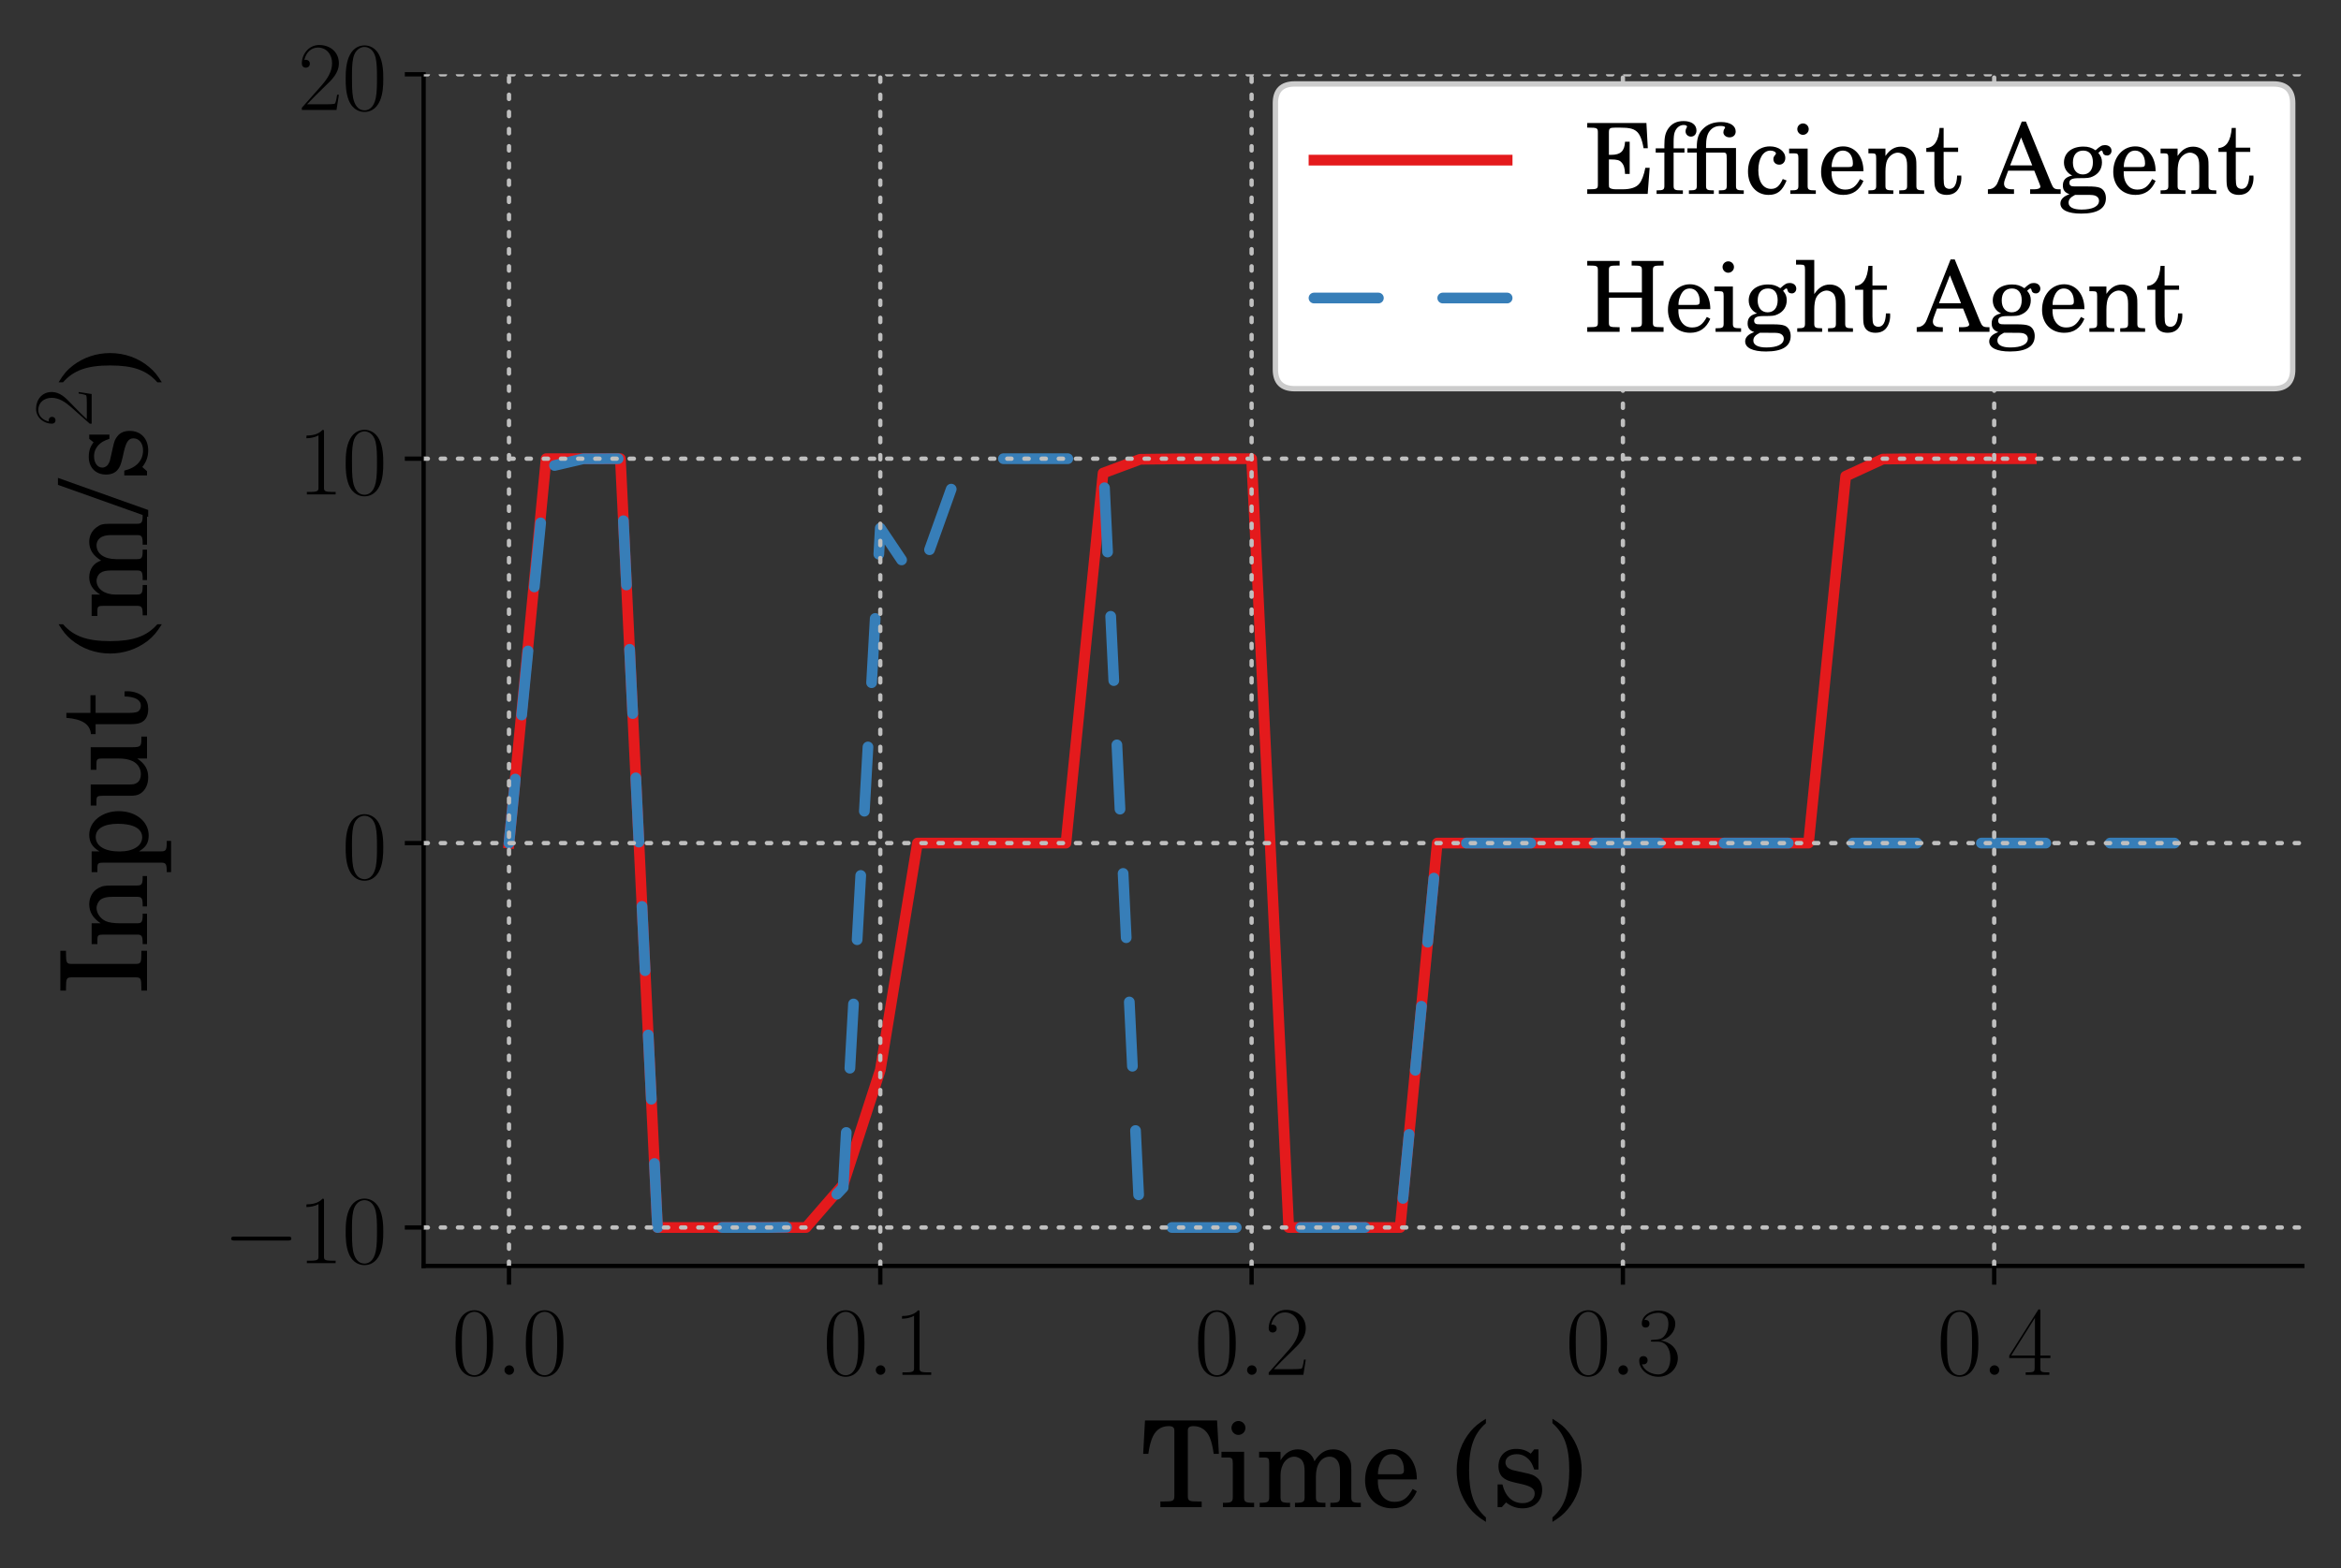 <?xml version="1.0" encoding="utf-8" standalone="no"?>
<!DOCTYPE svg PUBLIC "-//W3C//DTD SVG 1.1//EN"
  "http://www.w3.org/Graphics/SVG/1.1/DTD/svg11.dtd">
<svg height="292.4pt" version="1.1" viewBox="0 0 436.4 292.4" width="436.4pt" xmlns="http://www.w3.org/2000/svg" xmlns:xlink="http://www.w3.org/1999/xlink">
 <rect x="0" y="0" width="436.4" height="292.4" fill="#333333" stroke="none"/>
 <defs>
  <style type="text/css">*{stroke-linecap:butt;stroke-linejoin:round;}</style>
 </defs>
 <g id="figure_1">
  <g id="patch_1">
   <path d="M 0 292.4 
L 436.4 292.4 
L 436.4 0 
L 0 0 
z
" style="fill:none;"/>
  </g>
  <g id="axes_1">
   <g id="patch_2">
    <path d="M 78.965 236.06 
L 429.2 236.06 
L 429.2 13.853 
L 78.965 13.853 
z
" style="fill:none;"/>
   </g>
   <g id="line2d_1">
    <path clip-path="url(#p4d792c4058)" d="M 94.885 157.212 
L 101.807 85.533 
L 108.728 85.533 
L 115.65 85.533 
L 122.571 228.892 
L 129.493 228.892 
L 136.415 228.892 
L 143.336 228.892 
L 150.258 228.892 
L 157.18 220.908 
L 164.101 199.536 
L 171.023 157.212 
L 177.945 157.212 
L 184.866 157.212 
L 191.788 157.212 
L 198.709 157.212 
L 205.631 88.223 
L 212.553 85.644 
L 219.474 85.56 
L 226.396 85.533 
L 233.318 85.533 
L 240.239 228.892 
L 247.161 228.892 
L 254.083 228.892 
L 261.004 228.892 
L 267.926 157.212 
L 274.847 157.212 
L 281.769 157.212 
L 288.691 157.212 
L 295.612 157.212 
L 302.534 157.212 
L 309.456 157.212 
L 316.377 157.212 
L 323.299 157.212 
L 330.221 157.212 
L 337.142 157.212 
L 344.064 88.793 
L 350.985 85.604 
L 357.907 85.533 
L 364.829 85.533 
L 371.75 85.533 
L 378.672 85.533 
" style="fill:none;stroke:#e41a1c;stroke-linecap:square;stroke-width:2;"/>
   </g>
   <g id="line2d_2">
    <path clip-path="url(#p4d792c4058)" d="M 94.885 157.212 
L 101.807 87.164 
L 108.728 85.55 
L 115.65 85.533 
L 122.571 228.892 
L 129.493 228.892 
L 136.415 228.892 
L 143.336 228.892 
L 150.258 228.774 
L 157.18 221.442 
L 164.101 98.483 
L 171.023 108.813 
L 177.945 89.469 
L 184.866 85.533 
L 191.788 85.533 
L 198.709 85.533 
L 205.631 85.533 
L 212.553 228.892 
L 219.474 228.892 
L 226.396 228.892 
L 233.318 228.892 
L 240.239 228.892 
L 247.161 228.892 
L 254.083 228.892 
L 261.004 228.892 
L 267.926 157.212 
L 274.847 157.212 
L 281.769 157.212 
L 288.691 157.212 
L 295.612 157.212 
L 302.534 157.212 
L 309.456 157.212 
L 316.377 157.212 
L 323.299 157.212 
L 330.221 157.212 
L 337.142 157.212 
L 344.064 157.212 
L 350.985 157.212 
L 357.907 157.212 
L 364.829 157.212 
L 371.75 157.212 
L 378.672 157.212 
L 385.594 157.212 
L 392.515 157.212 
L 399.437 157.212 
L 406.359 157.212 
L 413.28 157.212 
" style="fill:none;stroke:#377eb8;stroke-dasharray:12,12;stroke-dashoffset:0;stroke-linecap:round;stroke-linejoin:miter;stroke-width:2;"/>
   </g>
   <g id="patch_3">
    <path d="M 78.965 236.06 
L 78.965 13.853 
" style="fill:none;stroke:#000000;stroke-linecap:square;stroke-linejoin:miter;stroke-width:0.8;"/>
   </g>
   <g id="patch_4">
    <path d="M 78.965 236.06 
L 429.2 236.06 
" style="fill:none;stroke:#000000;stroke-linecap:square;stroke-linejoin:miter;stroke-width:0.8;"/>
   </g>
   <g id="matplotlib.axis_1">
    <g id="xtick_1">
     <g id="line2d_3">
      <path clip-path="url(#p4d792c4058)" d="M 94.885 236.06 
L 94.885 13.853 
" style="fill:none;stroke:#bfbfbf;stroke-dasharray:0.8,2.4;stroke-dashoffset:0;stroke-linecap:round;stroke-linejoin:miter;stroke-width:0.8;"/>
     </g>
     <g id="line2d_4">
      <defs>
       <path d="M 0 0 
L 0 3.5 
" id="mf2a7cccfd3" style="stroke:#000000;stroke-width:0.8;"/>
      </defs>
      <g>
       <use style="stroke:#000000;stroke-width:0.8;" x="94.885" xlink:href="#mf2a7cccfd3" y="236.06"/>
      </g>
     </g>
     <g id="text_1">
      <!-- $\mathdefault{0.0}$ -->
      <g transform="translate(84.222 256.366)scale(0.18 -0.18)">
       <defs>
        <path d="M 2688 2025 
C 2688 2416 2682 3080 2413 3591 
C 2176 4039 1798 4198 1466 4198 
C 1158 4198 768 4058 525 3597 
C 269 3118 243 2524 243 2025 
C 243 1661 250 1106 448 619 
C 723 -39 1216 -128 1466 -128 
C 1760 -128 2208 -7 2470 600 
C 2662 1042 2688 1559 2688 2025 
z
M 1466 -26 
C 1056 -26 813 325 723 812 
C 653 1188 653 1738 653 2096 
C 653 2588 653 2997 736 3387 
C 858 3929 1216 4096 1466 4096 
C 1728 4096 2067 3923 2189 3400 
C 2272 3036 2278 2607 2278 2096 
C 2278 1680 2278 1169 2202 792 
C 2067 95 1690 -26 1466 -26 
z
" id="CMR17-30" transform="scale(0.016)"/>
        <path d="M 1178 307 
C 1178 492 1024 619 870 619 
C 685 619 557 466 557 313 
C 557 128 710 0 864 0 
C 1050 0 1178 153 1178 307 
z
" id="CMMI12-3a" transform="scale(0.016)"/>
       </defs>
       <use transform="scale(0.996)" xlink:href="#CMR17-30"/>
       <use transform="translate(45.69 0)scale(0.996)" xlink:href="#CMMI12-3a"/>
       <use transform="translate(72.788 0)scale(0.996)" xlink:href="#CMR17-30"/>
      </g>
     </g>
    </g>
    <g id="xtick_2">
     <g id="line2d_5">
      <path clip-path="url(#p4d792c4058)" d="M 164.101 236.06 
L 164.101 13.853 
" style="fill:none;stroke:#bfbfbf;stroke-dasharray:0.8,2.4;stroke-dashoffset:0;stroke-linecap:round;stroke-linejoin:miter;stroke-width:0.8;"/>
     </g>
     <g id="line2d_6">
      <g>
       <use style="stroke:#000000;stroke-width:0.8;" x="164.101" xlink:href="#mf2a7cccfd3" y="236.06"/>
      </g>
     </g>
     <g id="text_2">
      <!-- $\mathdefault{0.1}$ -->
      <g transform="translate(153.438 256.366)scale(0.18 -0.18)">
       <defs>
        <path d="M 1702 4058 
C 1702 4192 1696 4192 1606 4192 
C 1357 3916 979 3827 621 3827 
C 602 3827 570 3827 563 3808 
C 557 3795 557 3782 557 3648 
C 755 3648 1088 3686 1344 3839 
L 1344 461 
C 1344 236 1331 160 781 160 
L 589 160 
L 589 0 
C 896 0 1216 0 1523 0 
C 1830 0 2150 0 2458 0 
L 2458 160 
L 2266 160 
C 1715 160 1702 230 1702 458 
L 1702 4058 
z
" id="CMR17-31" transform="scale(0.016)"/>
       </defs>
       <use transform="scale(0.996)" xlink:href="#CMR17-30"/>
       <use transform="translate(45.69 0)scale(0.996)" xlink:href="#CMMI12-3a"/>
       <use transform="translate(72.788 0)scale(0.996)" xlink:href="#CMR17-31"/>
      </g>
     </g>
    </g>
    <g id="xtick_3">
     <g id="line2d_7">
      <path clip-path="url(#p4d792c4058)" d="M 233.318 236.06 
L 233.318 13.853 
" style="fill:none;stroke:#bfbfbf;stroke-dasharray:0.8,2.4;stroke-dashoffset:0;stroke-linecap:round;stroke-linejoin:miter;stroke-width:0.8;"/>
     </g>
     <g id="line2d_8">
      <g>
       <use style="stroke:#000000;stroke-width:0.8;" x="233.318" xlink:href="#mf2a7cccfd3" y="236.06"/>
      </g>
     </g>
     <g id="text_3">
      <!-- $\mathdefault{0.2}$ -->
      <g transform="translate(222.655 256.366)scale(0.18 -0.18)">
       <defs>
        <path d="M 2669 989 
L 2554 989 
C 2490 536 2438 459 2413 420 
C 2381 369 1920 369 1830 369 
L 602 369 
C 832 619 1280 1072 1824 1597 
C 2214 1967 2669 2402 2669 3035 
C 2669 3790 2067 4224 1395 4224 
C 691 4224 262 3604 262 3030 
C 262 2780 448 2748 525 2748 
C 589 2748 781 2787 781 3010 
C 781 3207 614 3264 525 3264 
C 486 3264 448 3258 422 3245 
C 544 3790 915 4058 1306 4058 
C 1862 4058 2227 3617 2227 3035 
C 2227 2479 1901 2000 1536 1584 
L 262 146 
L 262 0 
L 2515 0 
L 2669 989 
z
" id="CMR17-32" transform="scale(0.016)"/>
       </defs>
       <use transform="scale(0.996)" xlink:href="#CMR17-30"/>
       <use transform="translate(45.69 0)scale(0.996)" xlink:href="#CMMI12-3a"/>
       <use transform="translate(72.788 0)scale(0.996)" xlink:href="#CMR17-32"/>
      </g>
     </g>
    </g>
    <g id="xtick_4">
     <g id="line2d_9">
      <path clip-path="url(#p4d792c4058)" d="M 302.534 236.06 
L 302.534 13.853 
" style="fill:none;stroke:#bfbfbf;stroke-dasharray:0.8,2.4;stroke-dashoffset:0;stroke-linecap:round;stroke-linejoin:miter;stroke-width:0.8;"/>
     </g>
     <g id="line2d_10">
      <g>
       <use style="stroke:#000000;stroke-width:0.8;" x="302.534" xlink:href="#mf2a7cccfd3" y="236.06"/>
      </g>
     </g>
     <g id="text_4">
      <!-- $\mathdefault{0.3}$ -->
      <g transform="translate(291.871 256.366)scale(0.18 -0.18)">
       <defs>
        <path d="M 1414 2157 
C 1984 2157 2234 1662 2234 1090 
C 2234 320 1824 25 1453 25 
C 1114 25 563 194 390 693 
C 422 680 454 680 486 680 
C 640 680 755 782 755 948 
C 755 1133 614 1216 486 1216 
C 378 1216 211 1165 211 926 
C 211 335 787 -128 1466 -128 
C 2176 -128 2720 430 2720 1085 
C 2720 1707 2208 2157 1600 2227 
C 2086 2328 2554 2756 2554 3329 
C 2554 3820 2048 4179 1472 4179 
C 890 4179 378 3829 378 3329 
C 378 3110 544 3072 627 3072 
C 762 3072 877 3155 877 3321 
C 877 3486 762 3569 627 3569 
C 602 3569 570 3569 544 3557 
C 730 3959 1235 4032 1459 4032 
C 1683 4032 2106 3925 2106 3320 
C 2106 3143 2080 2828 1862 2550 
C 1670 2304 1453 2304 1242 2284 
C 1210 2284 1062 2269 1037 2269 
C 992 2263 966 2257 966 2208 
C 966 2163 973 2157 1101 2157 
L 1414 2157 
z
" id="CMR17-33" transform="scale(0.016)"/>
       </defs>
       <use transform="scale(0.996)" xlink:href="#CMR17-30"/>
       <use transform="translate(45.69 0)scale(0.996)" xlink:href="#CMMI12-3a"/>
       <use transform="translate(72.788 0)scale(0.996)" xlink:href="#CMR17-33"/>
      </g>
     </g>
    </g>
    <g id="xtick_5">
     <g id="line2d_11">
      <path clip-path="url(#p4d792c4058)" d="M 371.75 236.06 
L 371.75 13.853 
" style="fill:none;stroke:#bfbfbf;stroke-dasharray:0.8,2.4;stroke-dashoffset:0;stroke-linecap:round;stroke-linejoin:miter;stroke-width:0.8;"/>
     </g>
     <g id="line2d_12">
      <g>
       <use style="stroke:#000000;stroke-width:0.8;" x="371.75" xlink:href="#mf2a7cccfd3" y="236.06"/>
      </g>
     </g>
     <g id="text_5">
      <!-- $\mathdefault{0.4}$ -->
      <g transform="translate(361.087 256.366)scale(0.18 -0.18)">
       <defs>
        <path d="M 2150 4122 
C 2150 4256 2144 4256 2029 4256 
L 128 1254 
L 128 1088 
L 1779 1088 
L 1779 457 
C 1779 224 1766 160 1318 160 
L 1197 160 
L 1197 0 
C 1402 0 1747 0 1965 0 
C 2182 0 2528 0 2733 0 
L 2733 160 
L 2611 160 
C 2163 160 2150 224 2150 457 
L 2150 1088 
L 2803 1088 
L 2803 1254 
L 2150 1254 
L 2150 4122 
z
M 1798 3703 
L 1798 1254 
L 256 1254 
L 1798 3703 
z
" id="CMR17-34" transform="scale(0.016)"/>
       </defs>
       <use transform="scale(0.996)" xlink:href="#CMR17-30"/>
       <use transform="translate(45.69 0)scale(0.996)" xlink:href="#CMMI12-3a"/>
       <use transform="translate(72.788 0)scale(0.996)" xlink:href="#CMR17-34"/>
      </g>
     </g>
    </g>
    <g id="text_6">
     <!-- Time (s) -->
     <g transform="translate(212.68 281.036)scale(0.22 -0.22)">
      <defs>
       <path d="M 4051 4608 
L 218 4608 
L 122 2833 
L 397 2833 
C 442 3152 499 3395 570 3599 
C 736 4065 1043 4308 1478 4308 
C 1690 4308 1779 4237 1779 4078 
L 1779 786 
L 1779 600 
C 1779 332 1722 300 1203 300 
L 1037 300 
L 1037 0 
L 3232 0 
L 3232 300 
L 3066 300 
C 2554 300 2496 332 2496 600 
L 2496 786 
L 2496 4078 
C 2496 4237 2586 4308 2797 4308 
C 3187 4308 3501 4090 3661 3707 
C 3757 3472 3821 3197 3872 2833 
L 4147 2833 
L 4051 4608 
z
" id="CenturySchL-Roma-54" transform="scale(0.016)"/>
       <path d="M 1318 2944 
L 115 2944 
L 115 2638 
L 442 2638 
C 678 2638 717 2593 717 2317 
L 717 787 
L 717 531 
C 717 275 646 230 237 230 
L 192 230 
L 192 0 
L 1850 0 
L 1850 230 
L 1805 230 
C 1389 230 1318 274 1318 526 
L 1318 779 
L 1318 2944 
z
M 1018 4581 
C 813 4581 646 4415 646 4211 
C 646 4013 813 3840 1011 3840 
C 1222 3840 1389 4006 1389 4211 
C 1389 4415 1222 4581 1018 4581 
z
" id="CenturySchL-Roma-69" transform="scale(0.016)"/>
       <path d="M 1286 2944 
L 147 2944 
L 147 2638 
L 410 2638 
C 646 2638 685 2593 685 2317 
L 685 787 
L 685 538 
C 685 275 614 230 205 230 
L 179 230 
L 179 0 
L 1792 0 
L 1792 230 
L 1766 230 
C 1357 230 1286 275 1286 537 
L 1286 786 
L 1286 1693 
C 1286 2261 1600 2683 2016 2683 
C 2182 2683 2362 2593 2438 2472 
C 2528 2351 2566 2165 2566 1903 
L 2566 786 
L 2566 530 
C 2566 275 2496 230 2080 230 
L 2054 230 
L 2054 0 
L 3674 0 
L 3674 230 
L 3648 230 
C 3238 230 3168 275 3168 530 
L 3168 786 
L 3168 1635 
C 3168 2274 3456 2683 3904 2683 
C 4115 2683 4288 2561 4371 2363 
C 4429 2223 4448 2082 4448 1833 
L 4448 786 
L 4448 530 
C 4448 275 4378 230 3962 230 
L 3936 230 
L 3936 0 
L 5555 0 
L 5555 230 
L 5530 230 
C 5120 230 5050 275 5050 537 
L 5050 786 
L 5050 1961 
C 5050 2357 5011 2491 4845 2708 
C 4659 2945 4397 3072 4090 3072 
C 3674 3072 3366 2876 3091 2439 
C 2982 2819 2637 3072 2208 3072 
C 1824 3072 1536 2889 1286 2491 
L 1286 2944 
z
" id="CenturySchL-Roma-6d" transform="scale(0.016)"/>
       <path d="M 2976 1472 
C 2982 2420 2438 3090 1658 3090 
C 838 3090 224 2384 224 1430 
C 224 540 806 -64 1670 -64 
C 2278 -64 2714 236 2976 844 
L 2752 966 
C 2490 473 2221 281 1792 281 
C 1466 281 1229 422 1062 704 
C 947 896 896 1120 902 1472 
L 2976 1472 
z
M 909 1747 
C 909 1942 934 2080 998 2256 
C 1133 2633 1338 2816 1645 2816 
C 2035 2816 2291 2482 2291 1979 
C 2291 1797 2234 1747 2029 1747 
L 909 1747 
z
" id="CenturySchL-Roma-65" transform="scale(0.016)"/>
       <path d="M 1786 4701 
C 1402 4465 1197 4299 979 4043 
C 493 3468 230 2734 230 1961 
C 230 1233 461 549 890 -19 
C 1133 -326 1350 -517 1786 -786 
L 1786 -549 
C 1146 13 890 735 890 1961 
C 890 3187 1146 3903 1786 4465 
L 1786 4701 
z
" id="CenturySchL-Roma-28" transform="scale(0.016)"/>
       <path d="M 2496 3072 
L 2272 3072 
L 2086 2842 
C 1856 3021 1626 3097 1306 3097 
C 742 3097 371 2728 371 2173 
C 371 1925 454 1714 595 1588 
C 742 1453 890 1390 1274 1300 
L 1613 1224 
C 2118 1103 2298 975 2298 721 
C 2298 421 2035 211 1658 211 
C 1120 211 736 561 582 1208 
L 326 1208 
L 326 0 
L 550 0 
L 774 250 
C 1037 38 1331 -64 1651 -64 
C 2278 -64 2694 325 2694 918 
C 2694 1198 2605 1414 2426 1561 
C 2272 1695 2144 1746 1754 1828 
L 1434 1899 
C 1082 1975 1082 1975 966 2039 
C 826 2103 742 2236 742 2377 
C 742 2631 986 2816 1338 2816 
C 1581 2816 1779 2733 1958 2561 
C 2099 2420 2170 2293 2272 1999 
L 2496 1999 
L 2496 3072 
z
" id="CenturySchL-Roma-73" transform="scale(0.016)"/>
       <path d="M 346 -786 
C 730 -549 934 -383 1152 -121 
C 1638 447 1901 1188 1901 1961 
C 1901 2689 1670 3373 1242 3935 
C 998 4248 781 4439 346 4701 
L 346 4465 
C 986 3903 1242 3187 1242 1961 
C 1242 728 986 13 346 -549 
L 346 -786 
z
" id="CenturySchL-Roma-29" transform="scale(0.016)"/>
      </defs>
      <use transform="scale(0.996)" xlink:href="#CenturySchL-Roma-54"/>
      <use transform="translate(66.45 0)scale(0.996)" xlink:href="#CenturySchL-Roma-69"/>
      <use transform="translate(97.831 0)scale(0.996)" xlink:href="#CenturySchL-Roma-6d"/>
      <use transform="translate(186.398 0)scale(0.996)" xlink:href="#CenturySchL-Roma-65"/>
      <use transform="translate(263.907 0)scale(0.996)" xlink:href="#CenturySchL-Roma-28"/>
      <use transform="translate(297.082 0)scale(0.996)" xlink:href="#CenturySchL-Roma-73"/>
      <use transform="translate(343.208 0)scale(0.996)" xlink:href="#CenturySchL-Roma-29"/>
     </g>
    </g>
   </g>
   <g id="matplotlib.axis_2">
    <g id="ytick_1">
     <g id="line2d_13">
      <path clip-path="url(#p4d792c4058)" d="M 78.965 228.892 
L 429.2 228.892 
" style="fill:none;stroke:#bfbfbf;stroke-dasharray:0.8,2.4;stroke-dashoffset:0;stroke-linecap:round;stroke-linejoin:miter;stroke-width:0.8;"/>
     </g>
     <g id="line2d_14">
      <defs>
       <path d="M 0 0 
L -3.5 0 
" id="m699397ca99" style="stroke:#000000;stroke-width:0.8;"/>
      </defs>
      <g>
       <use style="stroke:#000000;stroke-width:0.8;" x="78.965" xlink:href="#m699397ca99" y="228.892"/>
      </g>
     </g>
     <g id="text_7">
      <!-- $\mathdefault{−10}$ -->
      <g transform="translate(41.569 235.545)scale(0.18 -0.18)">
       <defs>
        <path d="M 4218 1472 
C 4326 1472 4442 1472 4442 1600 
C 4442 1728 4326 1728 4218 1728 
L 755 1728 
C 646 1728 531 1728 531 1600 
C 531 1472 646 1472 755 1472 
L 4218 1472 
z
" id="CMSY10-0" transform="scale(0.016)"/>
       </defs>
       <use transform="scale(0.996)" xlink:href="#CMSY10-0"/>
       <use transform="translate(77.487 0)scale(0.996)" xlink:href="#CMR17-31"/>
       <use transform="translate(123.178 0)scale(0.996)" xlink:href="#CMR17-30"/>
      </g>
     </g>
    </g>
    <g id="ytick_2">
     <g id="line2d_15">
      <path clip-path="url(#p4d792c4058)" d="M 78.965 157.212 
L 429.2 157.212 
" style="fill:none;stroke:#bfbfbf;stroke-dasharray:0.8,2.4;stroke-dashoffset:0;stroke-linecap:round;stroke-linejoin:miter;stroke-width:0.8;"/>
     </g>
     <g id="line2d_16">
      <g>
       <use style="stroke:#000000;stroke-width:0.8;" x="78.965" xlink:href="#m699397ca99" y="157.212"/>
      </g>
     </g>
     <g id="text_8">
      <!-- $\mathdefault{0}$ -->
      <g transform="translate(63.741 163.865)scale(0.18 -0.18)">
       <use transform="scale(0.996)" xlink:href="#CMR17-30"/>
      </g>
     </g>
    </g>
    <g id="ytick_3">
     <g id="line2d_17">
      <path clip-path="url(#p4d792c4058)" d="M 78.965 85.533 
L 429.2 85.533 
" style="fill:none;stroke:#bfbfbf;stroke-dasharray:0.8,2.4;stroke-dashoffset:0;stroke-linecap:round;stroke-linejoin:miter;stroke-width:0.8;"/>
     </g>
     <g id="line2d_18">
      <g>
       <use style="stroke:#000000;stroke-width:0.8;" x="78.965" xlink:href="#m699397ca99" y="85.533"/>
      </g>
     </g>
     <g id="text_9">
      <!-- $\mathdefault{10}$ -->
      <g transform="translate(55.517 92.186)scale(0.18 -0.18)">
       <use transform="scale(0.996)" xlink:href="#CMR17-31"/>
       <use transform="translate(45.69 0)scale(0.996)" xlink:href="#CMR17-30"/>
      </g>
     </g>
    </g>
    <g id="ytick_4">
     <g id="line2d_19">
      <path clip-path="url(#p4d792c4058)" d="M 78.965 13.853 
L 429.2 13.853 
" style="fill:none;stroke:#bfbfbf;stroke-dasharray:0.8,2.4;stroke-dashoffset:0;stroke-linecap:round;stroke-linejoin:miter;stroke-width:0.8;"/>
     </g>
     <g id="line2d_20">
      <g>
       <use style="stroke:#000000;stroke-width:0.8;" x="78.965" xlink:href="#m699397ca99" y="13.853"/>
      </g>
     </g>
     <g id="text_10">
      <!-- $\mathdefault{20}$ -->
      <g transform="translate(55.517 20.506)scale(0.18 -0.18)">
       <use transform="scale(0.996)" xlink:href="#CMR17-32"/>
       <use transform="translate(45.69 0)scale(0.996)" xlink:href="#CMR17-30"/>
      </g>
     </g>
    </g>
    <g id="text_11">
     <!-- Input ($\textup{m/s}^2$) -->
     <g transform="translate(27.405 185.574)rotate(-90)scale(0.22 -0.22)">
      <defs>
       <path d="M 1664 3823 
L 1664 4007 
C 1664 4276 1722 4308 2234 4308 
L 2362 4308 
L 2362 4608 
L 243 4608 
L 243 4308 
L 371 4308 
C 890 4308 947 4276 947 4007 
L 947 3823 
L 947 786 
L 947 600 
C 947 332 890 300 371 300 
L 243 300 
L 243 0 
L 2362 0 
L 2362 300 
L 2234 300 
C 1722 300 1664 332 1664 600 
L 1664 786 
L 1664 3823 
z
" id="CenturySchL-Roma-49" transform="scale(0.016)"/>
       <path d="M 1280 2944 
L 173 2944 
L 173 2638 
L 403 2638 
C 640 2638 678 2593 678 2317 
L 678 787 
L 678 531 
C 678 275 608 230 198 230 
L 173 230 
L 173 0 
L 1792 0 
L 1792 230 
L 1766 230 
C 1350 230 1280 275 1280 530 
L 1280 786 
L 1280 1450 
C 1280 1763 1325 2050 1395 2197 
C 1530 2485 1818 2683 2093 2683 
C 2259 2683 2451 2587 2547 2459 
C 2643 2325 2688 2127 2688 1820 
L 2688 786 
L 2688 530 
C 2688 275 2618 230 2202 230 
L 2176 230 
L 2176 0 
L 3795 0 
L 3795 230 
L 3770 230 
C 3360 230 3290 275 3290 530 
L 3290 786 
L 3290 1789 
C 3290 2248 3270 2363 3155 2581 
C 2995 2887 2669 3072 2291 3072 
C 1882 3072 1562 2883 1280 2465 
L 1280 2944 
z
" id="CenturySchL-Roma-6e" transform="scale(0.016)"/>
       <path d="M 1286 2944 
L 179 2944 
L 179 2638 
L 410 2638 
C 646 2638 685 2593 685 2318 
L 685 -496 
L 685 -750 
C 685 -1006 614 -1050 205 -1050 
L 179 -1050 
L 179 -1280 
L 1843 -1280 
L 1843 -1050 
L 1773 -1050 
C 1357 -1050 1286 -1006 1286 -751 
L 1286 -496 
L 1286 428 
C 1498 58 1741 -89 2131 -89 
C 2874 -89 3424 593 3424 1504 
C 3424 2385 2874 3072 2170 3072 
C 1773 3072 1510 2908 1286 2529 
L 1286 2944 
z
M 2054 2727 
C 2496 2727 2752 2288 2752 1542 
C 2752 721 2490 256 2035 256 
C 1581 256 1280 728 1280 1460 
C 1280 2249 1568 2727 2054 2727 
z
" id="CenturySchL-Roma-70" transform="scale(0.016)"/>
       <path d="M 2637 0 
L 3802 0 
L 3802 301 
L 3642 301 
C 3290 301 3238 358 3238 765 
L 3238 2994 
L 2035 2994 
L 2035 2688 
L 2362 2688 
C 2598 2688 2637 2643 2637 2365 
L 2637 1572 
C 2637 1204 2598 991 2502 778 
C 2368 494 2112 326 1798 326 
C 1600 326 1434 396 1350 523 
C 1267 643 1254 707 1254 1056 
L 1254 2994 
L 134 2994 
L 134 2688 
L 378 2688 
C 614 2688 653 2643 653 2365 
L 653 974 
C 653 645 678 497 774 349 
C 947 84 1254 -64 1638 -64 
C 2061 -64 2355 110 2637 520 
L 2637 0 
z
" id="CenturySchL-Roma-75" transform="scale(0.016)"/>
       <path d="M 1242 3008 
L 1242 4288 
L 979 4288 
C 915 3448 634 3020 115 2982 
L 115 2733 
L 640 2733 
L 640 1105 
C 640 658 653 498 717 351 
C 819 83 1075 -64 1446 -64 
C 1696 -64 1914 13 2061 153 
C 2272 358 2394 696 2394 1048 
C 2394 1086 2394 1131 2387 1195 
L 2118 1195 
C 2099 620 1933 326 1619 326 
C 1472 326 1344 402 1299 511 
C 1261 600 1242 760 1242 990 
L 1242 2733 
L 2182 2733 
L 2182 3008 
L 1242 3008 
z
" id="CenturySchL-Roma-74" transform="scale(0.016)"/>
       <path d="M 1562 4736 
L -147 -64 
L 224 -64 
L 1933 4736 
L 1562 4736 
z
" id="CenturySchL-Roma-2f" transform="scale(0.016)"/>
      </defs>
      <use transform="scale(0.996)" xlink:href="#CenturySchL-Roma-49"/>
      <use transform="translate(40.547 0)scale(0.996)" xlink:href="#CenturySchL-Roma-6e"/>
      <use transform="translate(101.419 0)scale(0.996)" xlink:href="#CenturySchL-Roma-70"/>
      <use transform="translate(158.605 0)scale(0.996)" xlink:href="#CenturySchL-Roma-75"/>
      <use transform="translate(219.476 0)scale(0.996)" xlink:href="#CenturySchL-Roma-74"/>
      <use transform="translate(285.925 0)scale(0.996)" xlink:href="#CenturySchL-Roma-28"/>
      <use transform="translate(319.1 0)scale(0.996)" xlink:href="#CenturySchL-Roma-6d"/>
      <use transform="translate(407.667 0)scale(0.996)" xlink:href="#CenturySchL-Roma-2f"/>
      <use transform="translate(435.362 0)scale(0.996)" xlink:href="#CenturySchL-Roma-73"/>
      <use transform="translate(481.488 46.896)scale(0.697)" xlink:href="#CMR17-32"/>
      <use transform="translate(513.969 0)scale(0.996)" xlink:href="#CenturySchL-Roma-29"/>
     </g>
    </g>
   </g>
   <g id="legend_1">
    <g id="patch_5">
     <path d="M 241.353 72.479 
L 423.8 72.479 
Q 427.4 72.479 427.4 68.879 
L 427.4 19.253 
Q 427.4 15.653 423.8 15.653 
L 241.353 15.653 
Q 237.753 15.653 237.753 19.253 
L 237.753 68.879 
Q 237.753 72.479 241.353 72.479 
z
" style="fill:#ffffff;stroke:#cccccc;stroke-linejoin:miter;"/>
    </g>
    <g id="line2d_21">
     <path d="M 244.953 29.859 
L 280.953 29.859 
" style="fill:none;stroke:#e41a1c;stroke-linecap:square;stroke-width:2;"/>
    </g>
    <g id="line2d_22"/>
    <g id="text_12">
     <!-- Efficient Agent -->
     <g transform="translate(295.353 36.159)scale(0.18 -0.18)">
      <defs>
       <path d="M 4032 4608 
L 186 4608 
L 186 4308 
L 301 4308 
C 819 4308 877 4276 877 4007 
L 877 3823 
L 877 786 
L 877 600 
C 877 332 819 300 301 300 
L 186 300 
L 186 0 
L 4115 0 
L 4243 1696 
L 3962 1696 
C 3878 1252 3731 858 3578 675 
C 3379 421 3014 300 2477 300 
L 2054 300 
C 1862 300 1702 339 1645 396 
C 1600 434 1594 473 1594 608 
L 1594 2240 
L 1722 2240 
C 2112 2240 2272 2200 2400 2063 
C 2566 1893 2630 1683 2643 1297 
L 2944 1297 
L 2944 3392 
L 2643 3392 
C 2611 2782 2355 2540 1747 2540 
L 1594 2540 
L 1594 3989 
C 1594 4263 1651 4308 1997 4308 
L 2330 4308 
C 2893 4308 3168 4250 3386 4070 
C 3597 3904 3750 3545 3846 2969 
L 4122 2969 
L 4032 4608 
z
" id="CenturySchL-Roma-45" transform="scale(0.016)"/>
       <path d="M 1286 2963 
L 1286 3337 
C 1286 3665 1306 3882 1357 4014 
C 1459 4303 1683 4480 1939 4480 
C 2074 4480 2157 4441 2157 4368 
C 2157 4347 2150 4335 2118 4282 
C 2080 4217 2061 4144 2061 4072 
C 2061 3875 2214 3725 2413 3725 
C 2624 3725 2771 3887 2771 4122 
C 2771 4501 2451 4736 1933 4736 
C 1491 4736 1171 4578 941 4252 
C 749 3977 685 3695 685 3166 
L 685 2963 
L 122 2963 
L 122 2688 
L 685 2688 
L 685 783 
L 685 528 
C 685 275 614 230 205 230 
L 179 230 
L 179 0 
L 1888 0 
L 1888 230 
L 1773 230 
C 1357 230 1286 275 1286 528 
L 1286 783 
L 1286 2688 
L 1990 2688 
L 1990 2963 
L 1286 2963 
z
" id="CenturySchL-Roma-66" transform="scale(0.016)"/>
       <path d="M 710 2963 
L 102 2963 
L 102 2688 
L 710 2688 
L 710 783 
L 710 528 
C 710 275 640 230 224 230 
L 198 230 
L 198 0 
L 1818 0 
L 1818 230 
L 1792 230 
C 1382 230 1312 275 1312 522 
L 1312 783 
L 1312 2688 
L 2381 2688 
C 2637 2688 2656 2662 2656 2250 
L 2656 783 
L 2656 528 
C 2656 275 2586 230 2170 230 
L 2144 230 
L 2144 0 
L 3763 0 
L 3763 230 
L 3738 230 
C 3328 230 3258 274 3258 520 
L 3258 778 
L 3258 2982 
C 2797 2982 2586 2982 2278 2982 
L 1312 2982 
L 1312 3113 
C 1312 3568 1382 3874 1542 4080 
C 1709 4305 1946 4417 2246 4417 
C 2445 4417 2547 4385 2547 4316 
C 2547 4290 2547 4284 2509 4233 
C 2464 4177 2438 4082 2438 4006 
C 2438 3822 2611 3677 2835 3677 
C 3078 3677 3238 3830 3238 4058 
C 3238 4431 2874 4672 2291 4672 
C 1798 4672 1421 4533 1120 4235 
C 826 3950 710 3602 710 3020 
L 710 2963 
z
" id="CenturySchL-Roma-2" transform="scale(0.016)"/>
       <path d="M 2477 968 
C 2272 510 2054 326 1722 326 
C 1210 326 890 789 890 1532 
C 890 2301 1203 2816 1677 2816 
C 1869 2816 2035 2726 2035 2625 
C 2035 2606 2022 2587 1997 2548 
C 1894 2428 1869 2364 1869 2257 
C 1869 2047 2029 1901 2253 1901 
C 2477 1901 2643 2079 2643 2333 
C 2643 2759 2214 3090 1645 3090 
C 813 3090 218 2410 218 1462 
C 218 559 762 -64 1555 -64 
C 2125 -64 2451 197 2726 872 
L 2477 968 
z
" id="CenturySchL-Roma-63" transform="scale(0.016)"/>
       <path d="M 2419 4704 
L 2150 4704 
L 678 977 
C 550 645 525 600 429 498 
C 326 377 147 300 -26 300 
L -51 300 
L -51 0 
L 1645 0 
L 1645 300 
L 1517 300 
C 1171 300 998 424 998 669 
C 998 747 1018 837 1056 941 
L 1267 1511 
L 2963 1511 
L 3309 644 
C 3347 546 3360 501 3360 468 
C 3360 365 3200 300 2963 300 
L 2694 300 
L 2694 0 
L 4678 0 
L 4678 300 
L 4589 300 
C 4269 300 4198 351 4051 709 
L 2419 4704 
z
M 2106 3670 
L 2829 1856 
L 1395 1856 
L 2106 3670 
z
" id="CenturySchL-Roma-41" transform="scale(0.016)"/>
       <path d="M 1254 486 
C 902 486 883 493 806 542 
C 762 570 730 647 730 723 
C 730 933 902 1024 1331 1024 
C 1939 1024 2035 1037 2246 1132 
C 2630 1303 2848 1631 2848 2047 
C 2848 2299 2790 2457 2611 2665 
C 2720 2778 2778 2816 2829 2816 
C 2861 2816 2880 2796 2893 2728 
C 2918 2577 3021 2496 3181 2496 
C 3341 2496 3469 2630 3469 2802 
C 3469 3020 3296 3173 3046 3173 
C 2842 3173 2726 3108 2432 2835 
C 2163 3014 1958 3077 1638 3077 
C 877 3077 378 2664 378 2036 
C 378 1666 582 1346 915 1196 
C 486 1098 307 902 307 542 
C 307 255 435 85 736 -19 
C 339 -159 147 -363 147 -624 
C 147 -1044 640 -1280 1498 -1280 
C 2566 -1280 3104 -942 3104 -272 
C 3104 46 2957 300 2720 396 
C 2554 460 2349 486 1907 486 
L 1254 486 
z
M 1632 2816 
C 2035 2816 2259 2539 2259 2054 
C 2259 1563 2016 1266 1606 1266 
C 1210 1266 960 1563 960 2035 
C 960 2532 1203 2816 1632 2816 
z
M 1574 -64 
C 2106 -64 2144 -64 2240 -76 
C 2496 -102 2656 -242 2656 -445 
C 2656 -808 2240 -1018 1523 -1018 
C 986 -1018 678 -859 678 -573 
C 678 -363 794 -222 1101 -64 
L 1574 -64 
z
" id="CenturySchL-Roma-67" transform="scale(0.016)"/>
      </defs>
      <use transform="scale(0.996)" xlink:href="#CenturySchL-Roma-45"/>
      <use transform="translate(71.93 0)scale(0.996)" xlink:href="#CenturySchL-Roma-66"/>
      <use transform="translate(105.105 0)scale(0.996)" xlink:href="#CenturySchL-Roma-2"/>
      <use transform="translate(165.977 0)scale(0.996)" xlink:href="#CenturySchL-Roma-63"/>
      <use transform="translate(210.21 0)scale(0.996)" xlink:href="#CenturySchL-Roma-69"/>
      <use transform="translate(241.592 0)scale(0.996)" xlink:href="#CenturySchL-Roma-65"/>
      <use transform="translate(291.405 0)scale(0.996)" xlink:href="#CenturySchL-Roma-6e"/>
      <use transform="translate(352.276 0)scale(0.996)" xlink:href="#CenturySchL-Roma-74"/>
      <use transform="translate(418.725 0)scale(0.996)" xlink:href="#CenturySchL-Roma-41"/>
      <use transform="translate(490.655 0)scale(0.996)" xlink:href="#CenturySchL-Roma-67"/>
      <use transform="translate(544.155 0)scale(0.996)" xlink:href="#CenturySchL-Roma-65"/>
      <use transform="translate(593.968 0)scale(0.996)" xlink:href="#CenturySchL-Roma-6e"/>
      <use transform="translate(654.84 0)scale(0.996)" xlink:href="#CenturySchL-Roma-74"/>
     </g>
    </g>
    <g id="line2d_23">
     <path d="M 244.953 55.572 
L 280.953 55.572 
" style="fill:none;stroke:#377eb8;stroke-dasharray:12,12;stroke-dashoffset:0;stroke-linecap:round;stroke-linejoin:miter;stroke-width:2;"/>
    </g>
    <g id="line2d_24"/>
    <g id="text_13">
     <!-- Height Agent -->
     <g transform="translate(295.353 61.872)scale(0.18 -0.18)">
      <defs>
       <path d="M 3738 2215 
L 3738 786 
L 3738 600 
C 3738 332 3680 300 3162 300 
L 3046 300 
L 3046 0 
L 5146 0 
L 5146 300 
L 5030 300 
C 4512 300 4454 332 4454 600 
L 4454 786 
L 4454 3823 
L 4454 4007 
C 4454 4276 4512 4308 5030 4308 
L 5146 4308 
L 5146 4608 
L 3072 4608 
L 3072 4308 
L 3162 4308 
C 3680 4308 3738 4276 3738 4008 
L 3738 3823 
L 3738 2560 
L 1594 2560 
L 1594 3823 
L 1594 4008 
C 1594 4276 1651 4308 2170 4308 
L 2291 4308 
L 2291 4608 
L 186 4608 
L 186 4308 
L 301 4308 
C 819 4308 877 4276 877 4007 
L 877 3823 
L 877 786 
L 877 600 
C 877 332 819 300 301 300 
L 186 300 
L 186 0 
L 2291 0 
L 2291 300 
L 2170 300 
C 1651 300 1594 332 1594 600 
L 1594 786 
L 1594 2215 
L 3738 2215 
z
" id="CenturySchL-Roma-48" transform="scale(0.016)"/>
       <path d="M 1280 4672 
L 96 4672 
L 96 4366 
L 403 4366 
C 640 4366 678 4321 678 4046 
L 678 786 
L 678 530 
C 678 275 608 230 198 230 
L 173 230 
L 173 0 
L 1792 0 
L 1792 230 
L 1766 230 
C 1350 230 1280 275 1280 530 
L 1280 786 
L 1280 1444 
C 1280 1763 1325 2050 1395 2197 
C 1530 2485 1818 2683 2093 2683 
C 2259 2683 2451 2587 2547 2459 
C 2643 2319 2688 2127 2688 1814 
L 2688 786 
L 2688 530 
C 2688 275 2618 230 2202 230 
L 2176 230 
L 2176 0 
L 3795 0 
L 3795 230 
L 3770 230 
C 3360 230 3290 275 3290 530 
L 3290 786 
L 3290 1789 
C 3290 2248 3270 2363 3155 2581 
C 2995 2887 2675 3072 2291 3072 
C 1882 3072 1568 2881 1280 2453 
L 1280 4672 
z
" id="CenturySchL-Roma-68" transform="scale(0.016)"/>
      </defs>
      <use transform="scale(0.996)" xlink:href="#CenturySchL-Roma-48"/>
      <use transform="translate(82.988 0)scale(0.996)" xlink:href="#CenturySchL-Roma-65"/>
      <use transform="translate(132.802 0)scale(0.996)" xlink:href="#CenturySchL-Roma-69"/>
      <use transform="translate(164.183 0)scale(0.996)" xlink:href="#CenturySchL-Roma-67"/>
      <use transform="translate(217.682 0)scale(0.996)" xlink:href="#CenturySchL-Roma-68"/>
      <use transform="translate(278.554 0)scale(0.996)" xlink:href="#CenturySchL-Roma-74"/>
      <use transform="translate(345.003 0)scale(0.996)" xlink:href="#CenturySchL-Roma-41"/>
      <use transform="translate(416.933 0)scale(0.996)" xlink:href="#CenturySchL-Roma-67"/>
      <use transform="translate(470.432 0)scale(0.996)" xlink:href="#CenturySchL-Roma-65"/>
      <use transform="translate(520.245 0)scale(0.996)" xlink:href="#CenturySchL-Roma-6e"/>
      <use transform="translate(581.117 0)scale(0.996)" xlink:href="#CenturySchL-Roma-74"/>
     </g>
    </g>
   </g>
  </g>
 </g>
 <defs>
  <clipPath id="p4d792c4058">
   <rect height="222.207" width="350.235" x="78.965" y="13.853"/>
  </clipPath>
 </defs>
</svg>
